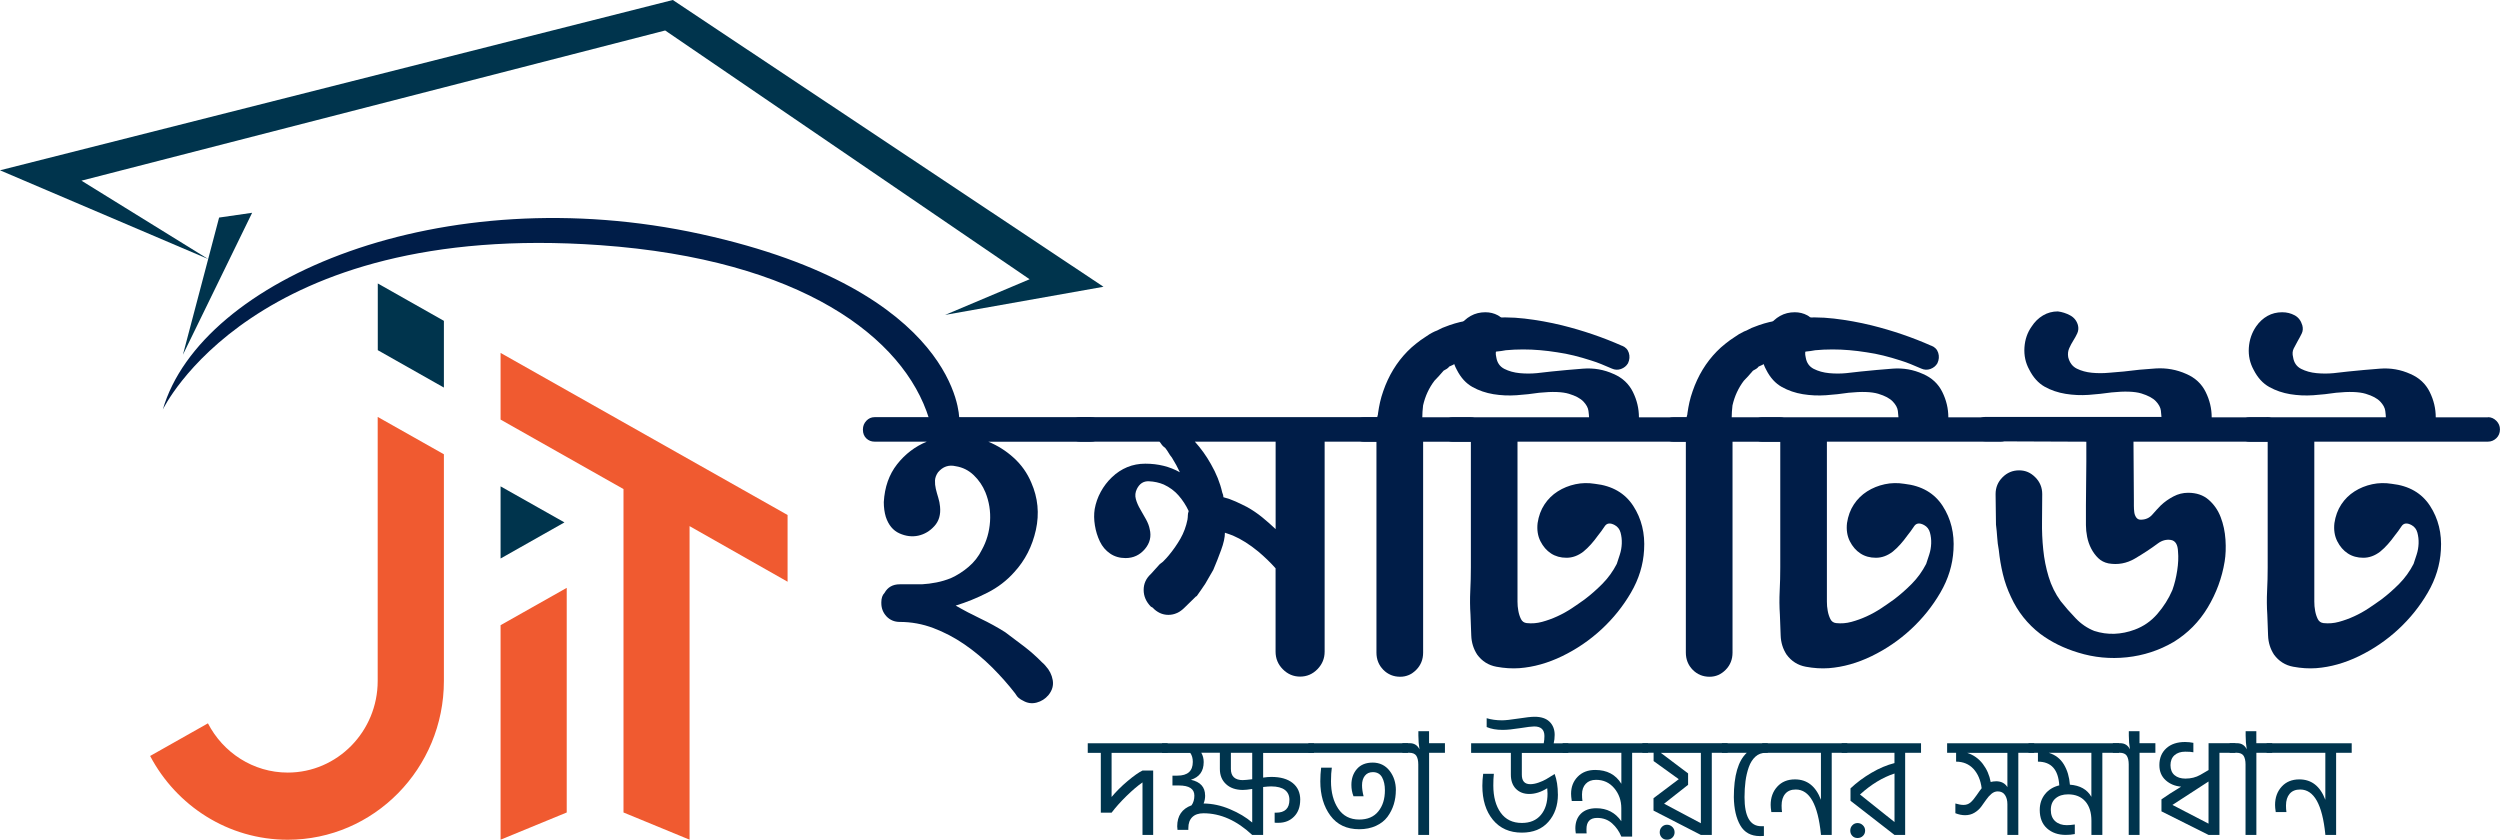 <svg width="262" height="88" viewBox="0 0 262 88" fill="none" xmlns="http://www.w3.org/2000/svg">
<g clip-path="url(#clip0_296_2)">
<path d="M144.675 43.718C145.067 43.718 145.378 43.832 145.602 44.059C145.826 44.287 145.938 44.603 145.938 45.002C145.938 45.374 145.826 45.68 145.602 45.923C145.378 46.166 145.067 46.285 144.675 46.285H138.822V68.294C138.822 69.009 138.567 69.619 138.063 70.137C137.559 70.65 136.953 70.908 136.251 70.908C135.549 70.908 134.948 70.65 134.439 70.137C133.93 69.625 133.68 69.009 133.68 68.294V59.557C133.4 59.241 133.11 58.941 132.815 58.656C132.52 58.372 132.204 58.087 131.868 57.802C130.967 57.062 130.087 56.503 129.216 56.13C129.074 56.073 128.941 56.022 128.814 55.98C128.687 55.939 128.539 55.887 128.371 55.83C128.371 56.317 128.239 56.922 127.969 57.652C127.705 58.382 127.43 59.07 127.15 59.728L126.727 60.458L126.305 61.188C126.162 61.389 126.025 61.596 125.882 61.809C125.74 62.021 125.587 62.243 125.419 62.471L125.332 62.513L124.152 63.667C123.648 64.179 123.077 64.438 122.446 64.438C121.815 64.438 121.26 64.179 120.782 63.667L120.614 63.579C120.11 63.066 119.855 62.481 119.855 61.824C119.855 61.167 120.11 60.613 120.614 60.152L121.54 59.127L121.876 58.868C122.156 58.584 122.355 58.372 122.467 58.227C122.945 57.657 123.357 57.062 123.709 56.451C124.06 55.835 124.304 55.173 124.447 54.458C124.472 54.288 124.487 54.138 124.487 54.008C124.487 53.879 124.513 53.729 124.574 53.558C124.294 52.957 123.943 52.419 123.52 51.932C123.098 51.446 122.579 51.063 121.963 50.778C121.484 50.576 120.965 50.462 120.405 50.437C119.845 50.411 119.423 50.68 119.143 51.249C118.975 51.591 118.939 51.943 119.036 52.3C119.133 52.657 119.29 53.014 119.499 53.371C119.708 53.729 119.911 54.086 120.11 54.443C120.303 54.8 120.431 55.136 120.487 55.447C120.68 56.218 120.512 56.917 119.983 57.543C119.448 58.17 118.776 58.486 117.962 58.486C117.346 58.486 116.801 58.33 116.343 58.014C115.88 57.699 115.524 57.279 115.269 56.752C115.015 56.224 114.841 55.659 114.745 55.059C114.648 54.458 114.638 53.889 114.724 53.346C114.836 52.719 115.045 52.119 115.356 51.549C115.666 50.98 116.058 50.462 116.537 50.007C117.015 49.551 117.549 49.2 118.135 48.956C118.725 48.713 119.357 48.594 120.028 48.594C121.377 48.594 122.584 48.894 123.653 49.495C123.429 49.008 123.149 48.495 122.813 47.952C122.67 47.781 122.553 47.61 122.456 47.44C122.36 47.269 122.238 47.098 122.1 46.927C122.014 46.87 121.937 46.808 121.866 46.736C121.795 46.663 121.734 46.586 121.678 46.498C121.647 46.441 121.591 46.368 121.51 46.285H113.213C112.846 46.285 112.546 46.166 112.307 45.923C112.067 45.68 111.95 45.374 111.95 45.002C111.95 44.603 112.067 44.287 112.307 44.059C112.546 43.832 112.846 43.718 113.213 43.718H144.67H144.675ZM133.686 46.285H125.22C125.867 47 126.427 47.786 126.905 48.64C127.465 49.614 127.862 50.597 128.086 51.596C128.173 51.798 128.214 51.969 128.214 52.108C128.661 52.222 129.089 52.372 129.496 52.559C129.903 52.745 130.306 52.937 130.698 53.139C131.258 53.454 131.787 53.811 132.276 54.21C132.764 54.609 133.238 55.023 133.686 55.452V46.291V46.285Z" fill="#001D48"/>
<path d="M169.983 36.228C170.35 36.373 170.589 36.621 170.701 36.979C170.813 37.336 170.788 37.698 170.615 38.071C170.447 38.355 170.197 38.557 169.877 38.671C169.556 38.785 169.24 38.77 168.93 38.63C168.538 38.459 168.166 38.304 167.815 38.159C167.464 38.014 167.108 37.89 166.741 37.776C166.125 37.579 165.524 37.403 164.949 37.263C164.374 37.123 163.789 37.004 163.203 36.922C161.966 36.725 160.775 36.621 159.625 36.621C159.314 36.621 159.009 36.627 158.698 36.642C158.388 36.658 158.093 36.678 157.813 36.704C157.533 36.761 157.176 36.813 156.739 36.854C156.301 36.896 155.945 36.963 155.665 37.046C154.54 37.217 153.501 37.558 152.549 38.076C152.463 38.133 152.366 38.19 152.254 38.247C152.142 38.304 152.015 38.361 151.877 38.417C151.821 38.505 151.735 38.583 151.623 38.656C151.511 38.728 151.399 38.79 151.287 38.847C151.119 39.049 150.956 39.23 150.803 39.401C150.651 39.572 150.488 39.743 150.32 39.913C150.04 40.286 149.801 40.685 149.602 41.114C149.404 41.544 149.251 41.999 149.139 42.486C149.108 42.714 149.088 42.936 149.078 43.148C149.063 43.361 149.057 43.557 149.057 43.728H154.112C154.448 43.728 154.743 43.858 154.998 44.111C155.252 44.365 155.374 44.67 155.374 45.012C155.374 45.385 155.247 45.69 154.998 45.933C154.743 46.177 154.453 46.296 154.112 46.296H149.144V68.393C149.144 69.107 148.905 69.707 148.426 70.194C147.948 70.681 147.388 70.924 146.741 70.924C146.039 70.924 145.449 70.681 144.97 70.194C144.492 69.707 144.252 69.107 144.252 68.393V46.296H142.99C142.623 46.296 142.323 46.177 142.084 45.933C141.845 45.69 141.728 45.385 141.728 45.012C141.728 44.67 141.845 44.37 142.084 44.111C142.323 43.852 142.623 43.728 142.99 43.728H144.339C144.339 43.671 144.354 43.609 144.38 43.537C144.405 43.464 144.42 43.387 144.42 43.299C144.476 42.9 144.548 42.512 144.629 42.144C144.716 41.772 144.822 41.389 144.965 40.99C145.525 39.365 146.37 37.978 147.49 36.834C147.77 36.549 148.07 36.275 148.396 36.021C148.716 35.762 149.032 35.534 149.343 35.338C149.653 35.11 149.989 34.908 150.356 34.737C150.523 34.68 150.702 34.603 150.88 34.499C151.063 34.401 151.236 34.323 151.409 34.266C152.112 33.982 152.819 33.775 153.537 33.645C154.255 33.516 154.962 33.422 155.665 33.366C157.07 33.221 158.439 33.231 159.772 33.386C161.106 33.542 162.419 33.78 163.707 34.095C165.896 34.639 167.988 35.353 169.983 36.238V36.228Z" fill="#001D48"/>
<path d="M177.227 43.718C177.563 43.718 177.858 43.847 178.112 44.101C178.367 44.36 178.489 44.66 178.489 45.002C178.489 45.374 178.362 45.68 178.112 45.923C177.858 46.166 177.563 46.285 177.227 46.285H159.034V63.051C159.034 63.377 159.06 63.698 159.121 64.014C159.177 64.329 159.268 64.614 159.396 64.873C159.523 65.132 159.726 65.271 160.006 65.302C160.541 65.359 161.075 65.318 161.605 65.173C162.139 65.028 162.674 64.837 163.203 64.593C163.737 64.35 164.247 64.065 164.74 63.739C165.229 63.413 165.672 63.103 166.069 62.818C166.715 62.331 167.336 61.783 167.942 61.172C168.548 60.556 169.042 59.867 169.439 59.096C169.525 58.837 169.627 58.517 169.754 58.133C169.881 57.75 169.948 57.357 169.963 56.953C169.978 56.555 169.932 56.177 169.836 55.82C169.739 55.462 169.535 55.199 169.225 55.028C168.746 54.769 168.395 54.816 168.171 55.157C167.947 55.499 167.708 55.83 167.453 56.141C167.229 56.456 166.99 56.757 166.736 57.041C166.481 57.326 166.216 57.585 165.936 57.812C165.377 58.242 164.786 58.454 164.17 58.454C163.554 58.454 163.01 58.304 162.551 58.004C162.088 57.704 161.717 57.274 161.437 56.72C161.157 56.161 161.06 55.53 161.141 54.816C161.253 54.075 161.493 53.423 161.859 52.869C162.226 52.31 162.689 51.855 163.249 51.498C163.809 51.14 164.43 50.892 165.102 50.747C165.774 50.602 166.461 50.592 167.163 50.706C168.96 50.907 170.294 51.679 171.164 53.019C172.035 54.36 172.411 55.903 172.299 57.647C172.213 59.189 171.76 60.675 170.93 62.098C170.1 63.527 169.072 64.811 167.835 65.955C166.598 67.099 165.229 68.03 163.727 68.76C162.226 69.49 160.729 69.909 159.243 70.023C158.464 70.08 157.655 70.028 156.82 69.873C155.985 69.718 155.318 69.293 154.814 68.61C154.422 68.01 154.214 67.342 154.188 66.597C154.163 65.856 154.132 65.126 154.107 64.412C154.051 63.584 154.046 62.756 154.086 61.928C154.127 61.099 154.147 60.287 154.147 59.484V46.295H152.269C151.928 46.295 151.638 46.176 151.394 45.933C151.154 45.69 151.032 45.385 151.032 45.012C151.032 44.67 151.154 44.37 151.389 44.111C151.628 43.852 151.913 43.728 152.254 43.728H166.532C166.532 43.614 166.512 43.392 166.471 43.066C166.43 42.739 166.252 42.408 165.942 42.082C165.631 41.756 165.127 41.482 164.425 41.27C163.722 41.057 162.684 41.021 161.309 41.161C160.551 41.275 159.757 41.363 158.932 41.42C158.103 41.477 157.298 41.44 156.509 41.311C155.725 41.181 154.992 40.933 154.321 40.56C153.649 40.188 153.099 39.592 152.676 38.759C152.284 38.045 152.116 37.273 152.172 36.445C152.228 35.617 152.483 34.877 152.931 34.219C153.267 33.733 153.669 33.365 154.132 33.107C154.595 32.848 155.11 32.724 155.669 32.724C156.148 32.724 156.581 32.832 156.978 33.045C157.37 33.257 157.634 33.609 157.777 34.095C157.863 34.411 157.838 34.696 157.716 34.949C157.594 35.203 157.451 35.472 157.293 35.741C157.141 36.011 156.998 36.275 156.871 36.533C156.743 36.792 156.723 37.092 156.81 37.434C156.896 38.003 157.176 38.412 157.65 38.656C158.128 38.899 158.668 39.049 159.268 39.106C159.874 39.163 160.47 39.163 161.06 39.106C161.65 39.049 162.154 38.992 162.577 38.935C163.671 38.821 164.781 38.723 165.906 38.635C167.026 38.547 168.095 38.733 169.108 39.194C170.034 39.592 170.706 40.224 171.129 41.078C171.551 41.932 171.76 42.817 171.76 43.733H177.232L177.227 43.718Z" fill="#001D48"/>
<path d="M202.408 36.228C202.775 36.373 203.014 36.621 203.126 36.979C203.238 37.336 203.213 37.698 203.039 38.071C202.872 38.355 202.622 38.557 202.301 38.671C201.981 38.785 201.665 38.77 201.355 38.63C200.963 38.459 200.591 38.304 200.24 38.159C199.889 38.014 199.532 37.89 199.166 37.776C198.55 37.579 197.949 37.403 197.374 37.263C196.799 37.123 196.213 37.004 195.628 36.922C194.391 36.725 193.2 36.621 192.05 36.621C191.739 36.621 191.434 36.627 191.123 36.642C190.813 36.658 190.517 36.678 190.238 36.704C189.958 36.761 189.601 36.813 189.163 36.854C188.726 36.896 188.369 36.963 188.089 37.046C186.964 37.217 185.926 37.558 184.974 38.076C184.888 38.133 184.791 38.19 184.679 38.247C184.567 38.304 184.44 38.361 184.302 38.417C184.246 38.505 184.16 38.583 184.048 38.656C183.936 38.728 183.824 38.79 183.712 38.847C183.544 39.049 183.381 39.23 183.228 39.401C183.076 39.572 182.913 39.743 182.745 39.913C182.465 40.286 182.225 40.685 182.027 41.114C181.828 41.544 181.676 41.999 181.564 42.486C181.533 42.714 181.513 42.936 181.503 43.148C181.487 43.361 181.482 43.557 181.482 43.728H186.537C186.873 43.728 187.168 43.858 187.423 44.111C187.677 44.365 187.799 44.67 187.799 45.012C187.799 45.385 187.672 45.69 187.423 45.933C187.168 46.177 186.878 46.296 186.537 46.296H181.569V68.393C181.569 69.107 181.33 69.707 180.851 70.194C180.373 70.681 179.813 70.924 179.166 70.924C178.464 70.924 177.873 70.681 177.395 70.194C176.916 69.707 176.677 69.107 176.677 68.393V46.296H175.415C175.048 46.296 174.748 46.177 174.509 45.933C174.269 45.69 174.152 45.385 174.152 45.012C174.152 44.67 174.269 44.37 174.509 44.111C174.748 43.852 175.048 43.728 175.415 43.728H176.764C176.764 43.671 176.779 43.609 176.804 43.537C176.83 43.464 176.845 43.387 176.845 43.299C176.901 42.9 176.972 42.512 177.054 42.144C177.14 41.772 177.247 41.389 177.39 40.99C177.95 39.365 178.795 37.978 179.915 36.834C180.194 36.549 180.495 36.275 180.821 36.021C181.141 35.762 181.457 35.534 181.767 35.338C182.078 35.11 182.414 34.908 182.78 34.737C182.948 34.68 183.126 34.603 183.305 34.499C183.488 34.401 183.661 34.323 183.834 34.266C184.536 33.982 185.244 33.775 185.962 33.645C186.679 33.516 187.387 33.422 188.089 33.366C189.494 33.221 190.864 33.231 192.197 33.386C193.531 33.542 194.844 33.78 196.132 34.095C198.321 34.639 200.413 35.353 202.408 36.238V36.228Z" fill="#001D48"/>
<path d="M209.651 43.718C209.987 43.718 210.283 43.847 210.537 44.101C210.792 44.355 210.914 44.66 210.914 45.002C210.914 45.374 210.787 45.68 210.537 45.923C210.283 46.166 209.987 46.285 209.651 46.285H191.459V63.051C191.459 63.377 191.484 63.698 191.545 64.014C191.601 64.329 191.693 64.614 191.82 64.873C191.948 65.132 192.151 65.271 192.431 65.302C192.966 65.359 193.5 65.318 194.029 65.173C194.564 65.028 195.098 64.837 195.628 64.593C196.162 64.35 196.671 64.065 197.165 63.739C197.654 63.413 198.097 63.103 198.494 62.818C199.14 62.331 199.761 61.783 200.367 61.172C200.973 60.556 201.466 59.867 201.863 59.096C201.95 58.837 202.052 58.517 202.179 58.133C202.306 57.75 202.372 57.357 202.388 56.953C202.403 56.555 202.357 56.177 202.26 55.82C202.164 55.462 201.96 55.199 201.65 55.028C201.171 54.769 200.82 54.816 200.596 55.157C200.372 55.499 200.133 55.83 199.878 56.141C199.654 56.456 199.415 56.757 199.16 57.041C198.906 57.326 198.641 57.585 198.361 57.812C197.801 58.242 197.211 58.454 196.595 58.454C195.979 58.454 195.434 58.304 194.976 58.004C194.513 57.704 194.141 57.274 193.861 56.72C193.582 56.161 193.485 55.53 193.566 54.816C193.678 54.075 193.917 53.423 194.284 52.869C194.65 52.31 195.114 51.855 195.674 51.498C196.234 51.14 196.855 50.892 197.526 50.747C198.198 50.602 198.886 50.592 199.588 50.706C201.385 50.907 202.719 51.679 203.589 53.019C204.459 54.36 204.836 55.903 204.724 57.647C204.638 59.189 204.185 60.675 203.355 62.098C202.525 63.527 201.497 64.811 200.26 65.955C199.023 67.099 197.654 68.03 196.152 68.76C194.65 69.49 193.154 69.909 191.668 70.023C190.889 70.08 190.079 70.028 189.245 69.873C188.41 69.718 187.743 69.293 187.239 68.61C186.847 68.01 186.638 67.342 186.613 66.597C186.588 65.856 186.557 65.126 186.532 64.412C186.476 63.584 186.47 62.756 186.511 61.928C186.552 61.099 186.572 60.287 186.572 59.484V46.295H184.694C184.353 46.295 184.063 46.176 183.818 45.933C183.579 45.69 183.457 45.385 183.457 45.012C183.457 44.67 183.579 44.37 183.813 44.111C184.053 43.852 184.338 43.728 184.679 43.728H198.957C198.957 43.614 198.936 43.392 198.896 43.066C198.855 42.739 198.677 42.408 198.366 42.082C198.056 41.756 197.552 41.482 196.849 41.27C196.147 41.057 195.109 41.021 193.734 41.161C192.976 41.275 192.182 41.363 191.357 41.42C190.527 41.477 189.723 41.44 188.934 41.311C188.145 41.181 187.417 40.933 186.745 40.56C186.073 40.188 185.524 39.592 185.101 38.759C184.709 38.045 184.541 37.273 184.597 36.445C184.653 35.617 184.908 34.877 185.356 34.219C185.692 33.733 186.094 33.365 186.557 33.107C187.02 32.848 187.534 32.724 188.094 32.724C188.573 32.724 189.005 32.832 189.402 33.045C189.794 33.257 190.059 33.609 190.202 34.095C190.288 34.411 190.263 34.696 190.141 34.949C190.018 35.203 189.876 35.472 189.718 35.741C189.565 36.011 189.423 36.275 189.296 36.533C189.168 36.792 189.148 37.092 189.234 37.434C189.321 38.003 189.601 38.412 190.074 38.656C190.553 38.899 191.092 39.049 191.693 39.106C192.299 39.163 192.894 39.163 193.485 39.106C194.075 39.049 194.579 38.992 195.002 38.935C196.096 38.821 197.206 38.723 198.331 38.635C199.451 38.547 200.52 38.733 201.532 39.194C202.459 39.592 203.131 40.224 203.553 41.078C203.976 41.932 204.185 42.817 204.185 43.733H209.657L209.651 43.718Z" fill="#001D48"/>
<path d="M237.572 43.718C237.939 43.718 238.239 43.847 238.478 44.101C238.717 44.36 238.835 44.66 238.835 45.002C238.835 45.374 238.712 45.68 238.478 45.923C238.239 46.166 237.939 46.285 237.572 46.285H223.589C223.589 47.227 223.594 48.283 223.61 49.453C223.625 50.623 223.63 51.622 223.63 52.45V53.009C223.63 53.237 223.645 53.459 223.671 53.672C223.696 53.884 223.767 54.07 223.879 54.231C223.991 54.386 224.144 54.464 224.343 54.464C224.847 54.464 225.254 54.288 225.564 53.931C225.875 53.573 226.17 53.252 226.45 52.968C226.842 52.595 227.285 52.285 227.779 52.026C228.267 51.767 228.781 51.643 229.316 51.643C230.186 51.643 230.904 51.886 231.464 52.373C232.024 52.859 232.446 53.465 232.726 54.194C233.006 54.924 233.174 55.706 233.23 56.55C233.286 57.393 233.256 58.154 233.144 58.843C232.864 60.556 232.273 62.161 231.372 63.662C230.471 65.163 229.28 66.369 227.794 67.28C226.277 68.165 224.643 68.698 222.897 68.884C221.146 69.071 219.446 68.905 217.797 68.393C216.285 67.937 214.961 67.28 213.811 66.421C212.477 65.391 211.459 64.107 210.752 62.564C210.385 61.793 210.1 60.996 209.902 60.168C209.703 59.34 209.561 58.496 209.474 57.642C209.387 57.186 209.331 56.741 209.306 56.312C209.281 55.882 209.235 55.442 209.179 54.986C209.179 54.443 209.174 53.899 209.158 53.361C209.143 52.818 209.138 52.29 209.138 51.777C209.138 51.094 209.377 50.509 209.861 50.023C210.344 49.536 210.925 49.293 211.602 49.293C212.279 49.293 212.818 49.536 213.302 50.023C213.785 50.509 214.025 51.094 214.025 51.777C214.025 52.693 214.02 53.646 214.004 54.645C213.989 55.644 214.03 56.627 214.132 57.6C214.228 58.574 214.417 59.521 214.697 60.447C214.977 61.374 215.394 62.223 215.954 62.994C216.427 63.594 216.952 64.195 217.527 64.79C218.097 65.391 218.748 65.831 219.476 66.12C220.174 66.348 220.881 66.447 221.594 66.421C222.307 66.395 223.014 66.25 223.711 65.991C224.638 65.649 225.432 65.101 226.089 64.34C226.745 63.584 227.275 62.751 227.667 61.834C227.891 61.208 228.059 60.53 228.17 59.8C228.282 59.07 228.313 58.408 228.257 57.807C228.232 57.067 227.977 56.658 227.499 56.586C227.02 56.513 226.572 56.638 226.15 56.948C225.422 57.492 224.617 58.02 223.747 58.532C222.877 59.044 221.95 59.215 220.968 59.044C220.545 58.956 220.189 58.775 219.894 58.491C219.599 58.206 219.354 57.87 219.156 57.486C218.957 57.103 218.82 56.695 218.733 56.265C218.647 55.835 218.606 55.421 218.606 55.023V52.947C218.606 52.217 218.611 51.462 218.626 50.68C218.642 49.893 218.647 49.132 218.647 48.387V46.291L208.074 46.249C207.738 46.249 207.448 46.13 207.209 45.887C206.97 45.643 206.853 45.338 206.853 44.971C206.853 44.629 206.975 44.329 207.209 44.075C207.448 43.821 207.733 43.692 208.074 43.692H226.521C226.521 43.578 226.501 43.361 226.46 43.029C226.419 42.703 226.241 42.372 225.931 42.046C225.62 41.72 225.116 41.451 224.414 41.233C223.711 41.021 222.673 40.985 221.299 41.125C220.515 41.239 219.71 41.321 218.896 41.383C218.082 41.44 217.277 41.404 216.473 41.275C215.674 41.145 214.941 40.897 214.284 40.529C213.623 40.157 213.083 39.562 212.666 38.738C212.274 38.029 212.106 37.253 212.162 36.414C212.218 35.576 212.472 34.841 212.92 34.215C213.231 33.733 213.623 33.345 214.101 33.06C214.58 32.776 215.099 32.636 215.659 32.636C216.107 32.693 216.534 32.827 216.941 33.045C217.349 33.262 217.623 33.593 217.761 34.049C217.847 34.365 217.822 34.654 217.7 34.929C217.573 35.198 217.435 35.457 217.277 35.7C217.125 35.943 216.982 36.207 216.855 36.492C216.728 36.777 216.692 37.092 216.748 37.434C216.891 38.003 217.191 38.407 217.654 38.635C218.117 38.863 218.642 39.008 219.232 39.065C219.822 39.121 220.418 39.121 221.024 39.065C221.63 39.008 222.139 38.966 222.561 38.935C223.655 38.79 224.77 38.687 225.91 38.614C227.046 38.542 228.12 38.738 229.133 39.194C230.059 39.593 230.731 40.224 231.153 41.078C231.576 41.932 231.785 42.817 231.785 43.733H237.552L237.572 43.718Z" fill="#001D48"/>
<path d="M260.732 43.718C261.068 43.718 261.364 43.847 261.618 44.101C261.873 44.36 261.995 44.66 261.995 45.002C261.995 45.374 261.868 45.68 261.618 45.923C261.364 46.166 261.068 46.285 260.732 46.285H242.54V63.051C242.54 63.377 242.565 63.698 242.626 64.014C242.682 64.329 242.774 64.614 242.901 64.873C243.029 65.132 243.232 65.271 243.512 65.302C244.047 65.359 244.581 65.318 245.111 65.173C245.645 65.028 246.179 64.837 246.709 64.593C247.243 64.35 247.752 64.065 248.246 63.739C248.735 63.413 249.178 63.103 249.575 62.818C250.221 62.331 250.842 61.783 251.448 61.172C252.054 60.556 252.547 59.867 252.944 59.096C253.031 58.837 253.133 58.517 253.26 58.133C253.387 57.75 253.453 57.357 253.469 56.953C253.484 56.555 253.438 56.177 253.341 55.82C253.245 55.462 253.041 55.199 252.731 55.028C252.252 54.769 251.901 54.816 251.677 55.157C251.453 55.499 251.214 55.83 250.959 56.141C250.735 56.456 250.496 56.757 250.241 57.041C249.987 57.326 249.722 57.585 249.442 57.812C248.882 58.242 248.292 58.454 247.676 58.454C247.06 58.454 246.515 58.304 246.057 58.004C245.594 57.704 245.223 57.274 244.943 56.72C244.663 56.161 244.566 55.53 244.647 54.816C244.759 54.075 244.999 53.423 245.365 52.869C245.732 52.31 246.195 51.855 246.755 51.498C247.315 51.14 247.936 50.892 248.608 50.747C249.279 50.602 249.967 50.592 250.669 50.706C252.466 50.907 253.8 51.679 254.67 53.019C255.54 54.36 255.917 55.903 255.805 57.647C255.719 59.189 255.266 60.675 254.436 62.098C253.606 63.527 252.578 64.811 251.341 65.955C250.104 67.099 248.735 68.03 247.233 68.76C245.732 69.49 244.235 69.909 242.749 70.023C241.97 70.08 241.16 70.028 240.326 69.873C239.491 69.718 238.824 69.293 238.32 68.61C237.928 68.01 237.719 67.342 237.694 66.597C237.669 65.856 237.638 65.126 237.613 64.412C237.557 63.584 237.552 62.756 237.592 61.928C237.633 61.099 237.653 60.287 237.653 59.484V46.295H235.775C235.434 46.295 235.144 46.176 234.899 45.933C234.66 45.69 234.538 45.385 234.538 45.012C234.538 44.67 234.66 44.37 234.894 44.111C235.134 43.852 235.419 43.728 235.76 43.728H250.038C250.038 43.614 250.018 43.392 249.977 43.066C249.936 42.739 249.758 42.408 249.447 42.082C249.137 41.756 248.633 41.482 247.931 41.27C247.228 41.057 246.19 41.021 244.815 41.161C244.057 41.275 243.263 41.363 242.438 41.42C241.608 41.477 240.804 41.44 240.015 41.311C239.231 41.181 238.498 40.933 237.826 40.56C237.154 40.188 236.605 39.592 236.182 38.759C235.79 38.045 235.622 37.273 235.678 36.445C235.734 35.617 235.989 34.877 236.437 34.219C236.773 33.733 237.175 33.365 237.638 33.107C238.101 32.848 238.615 32.724 239.175 32.724C239.654 32.724 240.086 32.832 240.483 33.045C240.875 33.257 241.14 33.609 241.283 34.095C241.369 34.411 241.344 34.696 241.222 34.949C241.099 35.203 240.957 35.472 240.799 35.741C240.646 36.011 240.504 36.275 240.377 36.533C240.249 36.792 240.229 37.092 240.316 37.434C240.402 38.003 240.682 38.412 241.155 38.656C241.634 38.899 242.173 39.049 242.774 39.106C243.38 39.163 243.975 39.163 244.566 39.106C245.156 39.049 245.66 38.992 246.083 38.935C247.177 38.821 248.287 38.723 249.412 38.635C250.532 38.547 251.601 38.733 252.614 39.194C253.54 39.592 254.212 40.224 254.634 41.078C255.057 41.932 255.266 42.817 255.266 43.733H260.738L260.732 43.718Z" fill="#001D48"/>
<path d="M114.312 43.718H91.655C91.319 43.718 91.029 43.847 90.79 44.101C90.551 44.36 90.434 44.66 90.434 45.002V45.043C90.434 45.416 90.556 45.716 90.79 45.944C91.029 46.171 91.314 46.285 91.655 46.285H97.127C95.89 46.798 94.852 47.59 94.012 48.661C93.172 49.733 92.709 51.053 92.622 52.621C92.622 53.19 92.694 53.708 92.831 54.163C93.111 55.017 93.59 55.597 94.261 55.897C94.933 56.198 95.595 56.275 96.242 56.136C96.888 55.991 97.448 55.659 97.926 55.131C98.405 54.603 98.598 53.925 98.517 53.097C98.491 52.781 98.425 52.471 98.329 52.155C98.232 51.839 98.145 51.534 98.074 51.234C98.003 50.934 97.977 50.644 97.987 50.354C98.003 50.069 98.105 49.784 98.303 49.5C98.807 48.899 99.428 48.687 100.156 48.858C100.884 48.972 101.515 49.288 102.05 49.8C102.584 50.312 102.991 50.913 103.271 51.596C103.663 52.569 103.826 53.589 103.755 54.66C103.684 55.732 103.398 56.726 102.889 57.637C102.553 58.32 102.09 58.915 101.5 59.412C100.909 59.914 100.293 60.302 99.647 60.592C99.143 60.794 98.634 60.944 98.13 61.042C97.626 61.141 97.117 61.208 96.613 61.234H94.297C93.569 61.234 93.035 61.534 92.699 62.135C92.475 62.362 92.363 62.688 92.363 63.118V63.206C92.363 63.75 92.546 64.21 92.907 64.599C93.274 64.982 93.737 65.178 94.297 65.178C95.504 65.178 96.674 65.391 97.814 65.82C98.95 66.25 100.039 66.819 101.077 67.533C102.116 68.248 103.083 69.055 103.984 69.951C104.88 70.851 105.684 71.757 106.386 72.668L106.473 72.798C106.615 73.056 106.865 73.269 107.231 73.439C107.679 73.698 108.153 73.76 108.641 73.631C109.13 73.502 109.547 73.238 109.883 72.839C110.275 72.352 110.423 71.835 110.326 71.276C110.23 70.717 109.98 70.225 109.588 69.801C109.476 69.656 109.349 69.531 109.212 69.418C108.621 68.817 108.005 68.268 107.359 67.772C106.712 67.275 106.04 66.767 105.338 66.25C104.523 65.737 103.668 65.266 102.767 64.837C101.866 64.407 100.996 63.952 100.156 63.465C101.281 63.123 102.385 62.673 103.485 62.114C104.579 61.56 105.521 60.836 106.305 59.95C107.43 58.724 108.178 57.254 108.56 55.54C108.937 53.827 108.779 52.171 108.076 50.571C107.654 49.572 107.043 48.708 106.244 47.983C105.445 47.253 104.554 46.694 103.572 46.291H114.312C114.678 46.291 114.974 46.177 115.198 45.949C115.422 45.721 115.534 45.421 115.534 45.048V45.007C115.534 44.665 115.422 44.365 115.198 44.106C114.974 43.847 114.678 43.723 114.312 43.723V43.718Z" fill="#001D48"/>
<path d="M100.731 43.795H100.522C100.522 43.795 100.522 30.472 73.462 24.535C46.403 18.598 21.053 29.168 17.062 42.926C17.062 42.926 26.464 23.086 62.92 25.695C83.959 27.201 94.734 35.358 97.366 43.883H100.736C100.736 43.858 100.731 43.827 100.726 43.801L100.731 43.795Z" fill="#001D48"/>
<path d="M82.538 53.972V60.965L72.266 55.137V88L65.343 85.148V51.255L52.46 43.972V36.984L82.538 53.972Z" fill="#F05A30"/>
<path d="M52.46 58.532L59.154 54.748L52.46 50.97V58.532Z" fill="#00344D"/>
<path d="M52.46 88L59.393 85.148V61.607L52.46 65.52V88Z" fill="#F05A30"/>
<path d="M46.52 47.605V71.364C46.52 80.546 39.175 88.005 30.155 88.005C23.919 88.005 18.488 84.454 15.734 79.226L21.792 75.805C23.375 78.869 26.531 80.966 30.155 80.966C35.357 80.966 39.582 76.654 39.582 71.364V43.692L46.515 47.605H46.52Z" fill="#F05A30"/>
<path d="M46.52 33.624V40.617L39.592 36.699V29.706L46.52 33.624Z" fill="#00344D"/>
<path d="M26.424 22.299L22.962 22.801L21.817 27.149L19.17 37.175L26.424 22.299Z" fill="#00344D"/>
<path d="M8.536 18.934L69.711 3.194L107.903 29.266L99.046 33.003L115.645 30.053L70.51 0L0 17.847L21.817 27.149L8.536 18.934Z" fill="#00344D"/>
<path d="M116.5 85.169H115.365V78.9H113.996V77.896H122.37V78.9H116.495V83.523C116.959 82.964 117.513 82.41 118.165 81.861C118.817 81.312 119.341 80.945 119.733 80.753H120.853V87.503H119.733V81.996C119.234 82.342 118.674 82.819 118.053 83.424C117.437 84.03 116.913 84.61 116.495 85.169H116.5Z" fill="#00344D"/>
<path d="M136.261 83.818C136.261 84.558 136.047 85.143 135.619 85.578C135.192 86.012 134.647 86.23 133.98 86.23C133.782 86.23 133.65 86.23 133.583 86.214V85.169H133.731C134.663 85.169 135.131 84.718 135.131 83.823C135.131 82.927 134.495 82.415 133.217 82.415C133.029 82.415 132.749 82.436 132.377 82.477V87.503H131.232C129.613 85.986 127.908 85.231 126.126 85.231C125.617 85.231 125.225 85.365 124.95 85.634C124.675 85.904 124.538 86.287 124.538 86.789V86.97H123.403C123.383 86.809 123.372 86.685 123.372 86.597C123.372 85.5 123.871 84.765 124.874 84.397C125.072 84.118 125.169 83.781 125.169 83.378C125.169 82.668 124.625 82.317 123.535 82.317H122.873V81.287H123.388C124.467 81.287 125.006 80.805 125.006 79.847C125.006 79.47 124.92 79.154 124.742 78.905H121.784V77.901H137.706V78.905H132.377V81.493C132.703 81.442 132.993 81.421 133.247 81.421C134.199 81.421 134.942 81.633 135.472 82.058C136.001 82.482 136.266 83.072 136.266 83.833L136.261 83.818ZM126.299 83.367C126.299 83.678 126.243 83.957 126.136 84.206C127.058 84.216 127.979 84.413 128.905 84.806C129.827 85.195 130.6 85.66 131.232 86.199V82.684C130.819 82.751 130.483 82.787 130.229 82.787C129.491 82.777 128.911 82.575 128.483 82.172C128.055 81.773 127.842 81.25 127.842 80.598V78.89H125.897C126.065 79.18 126.147 79.506 126.147 79.863C126.147 80.821 125.699 81.442 124.808 81.721C125.8 81.939 126.294 82.487 126.294 83.367H126.299ZM130.259 81.752C130.458 81.752 130.779 81.721 131.232 81.664V78.895H128.997V80.588C128.997 81.364 129.42 81.757 130.265 81.757L130.259 81.752Z" fill="#00344D"/>
<path d="M147.566 78.895H137.116V77.891H147.566V78.895ZM146.284 82.813C146.284 83.331 146.212 83.828 146.065 84.304C145.917 84.78 145.698 85.21 145.403 85.609C145.108 86.002 144.706 86.318 144.197 86.551C143.688 86.784 143.102 86.903 142.446 86.903C141.132 86.903 140.125 86.426 139.422 85.474C138.72 84.522 138.368 83.321 138.368 81.876C138.368 81.38 138.399 80.903 138.455 80.453H139.575C139.519 80.821 139.488 81.297 139.488 81.876C139.488 83.036 139.743 83.994 140.247 84.749C140.751 85.505 141.484 85.888 142.446 85.888C143.321 85.888 143.988 85.603 144.446 85.034C144.909 84.465 145.138 83.73 145.138 82.819C145.138 82.27 145.037 81.814 144.838 81.457C144.635 81.1 144.314 80.919 143.876 80.919C143.515 80.919 143.235 81.048 143.036 81.302C142.838 81.556 142.741 81.887 142.741 82.296C142.741 82.643 142.797 83.031 142.904 83.45H141.845C141.697 83.072 141.626 82.674 141.626 82.254C141.626 81.587 141.82 81.028 142.206 80.588C142.593 80.142 143.143 79.92 143.861 79.92C144.579 79.92 145.184 80.205 145.627 80.774C146.07 81.343 146.289 82.027 146.289 82.824L146.284 82.813Z" fill="#00344D"/>
<path d="M151.435 78.895H149.77V87.498H148.635V80.106C148.635 79.718 148.564 79.418 148.432 79.206C148.294 78.999 148.05 78.89 147.694 78.89H146.971V77.886H147.734C148.208 77.886 148.549 78.098 148.762 78.528C148.686 78.067 148.645 77.585 148.645 77.078V76.628H149.765V77.886H151.43V78.89L151.435 78.895Z" fill="#00344D"/>
<path d="M163.27 83.248C163.27 84.418 162.934 85.376 162.267 86.131C161.6 86.887 160.674 87.26 159.488 87.26C158.205 87.26 157.192 86.809 156.454 85.914C155.716 85.013 155.35 83.828 155.35 82.353C155.35 81.954 155.38 81.535 155.436 81.095H156.556C156.515 81.452 156.5 81.861 156.5 82.322C156.5 83.507 156.76 84.459 157.274 85.174C157.788 85.888 158.526 86.245 159.488 86.245C160.353 86.245 161.015 85.966 161.483 85.407C161.952 84.848 162.181 84.102 162.181 83.176C162.181 83.036 162.171 82.844 162.15 82.606C161.514 83.005 160.883 83.207 160.267 83.207C159.687 83.207 159.223 83.026 158.867 82.668C158.516 82.311 158.338 81.814 158.338 81.188V78.9H154.174V77.896H161.784C161.835 77.648 161.855 77.394 161.855 77.135C161.855 76.467 161.499 76.131 160.781 76.131C160.537 76.131 160.038 76.193 159.295 76.312C158.551 76.431 157.946 76.493 157.482 76.493C156.826 76.493 156.266 76.395 155.803 76.193V75.267C156.291 75.417 156.826 75.489 157.406 75.489C157.757 75.489 158.333 75.427 159.127 75.303C159.921 75.179 160.486 75.117 160.822 75.117C161.509 75.117 162.033 75.287 162.389 75.634C162.746 75.981 162.929 76.442 162.929 77.016C162.929 77.337 162.893 77.632 162.827 77.901H164.359V78.905H159.488V81.193C159.488 81.851 159.783 82.182 160.369 82.182C160.644 82.182 160.934 82.125 161.244 82.016C161.555 81.908 161.814 81.788 162.033 81.664C162.247 81.54 162.547 81.359 162.929 81.116C163.153 81.726 163.265 82.436 163.265 83.253L163.27 83.248Z" fill="#00344D"/>
<path d="M171.053 87.679H169.918C169.694 87.13 169.368 86.665 168.946 86.287C168.523 85.909 168.004 85.717 167.383 85.717C166.64 85.717 166.263 86.105 166.263 86.887C166.263 87.089 166.263 87.234 166.278 87.337H165.143C165.113 87.13 165.097 86.954 165.097 86.815C165.097 86.168 165.291 85.655 165.678 85.272C166.064 84.894 166.604 84.703 167.291 84.703C168.411 84.703 169.281 85.158 169.913 86.064V84.703C169.913 83.885 169.663 83.186 169.17 82.601C168.676 82.016 168.039 81.726 167.266 81.726C166.803 81.726 166.446 81.866 166.187 82.141C165.927 82.415 165.795 82.787 165.795 83.253C165.795 83.512 165.81 83.74 165.84 83.942H164.721C164.67 83.621 164.649 83.372 164.649 83.191C164.649 82.472 164.878 81.876 165.342 81.4C165.805 80.924 166.416 80.691 167.179 80.691C168.416 80.691 169.327 81.178 169.918 82.141V78.895H163.764V77.891H172.712V78.895H171.048V87.679H171.053Z" fill="#00344D"/>
<path d="M181.061 78.895H179.396V87.498H178.246L173.288 84.951V83.652L175.935 81.659L173.298 79.76V78.89H172.122V77.886H181.055V78.89L181.061 78.895ZM175.263 86.665C175.421 86.82 175.497 87.006 175.497 87.224C175.497 87.441 175.421 87.627 175.268 87.777C175.115 87.927 174.927 88 174.703 88C174.479 88 174.296 87.927 174.153 87.777C174.011 87.627 173.939 87.441 173.939 87.224C173.939 87.006 174.011 86.815 174.158 86.665C174.306 86.509 174.489 86.432 174.703 86.432C174.917 86.432 175.105 86.509 175.263 86.665ZM176.912 81.054V82.249L174.397 84.227L178.251 86.276V78.9H174.056L176.912 81.054Z" fill="#00344D"/>
<path d="M184.857 87.606C184.781 87.617 184.643 87.622 184.445 87.622C183.503 87.622 182.816 87.249 182.383 86.499C181.951 85.748 181.727 84.77 181.706 83.548C181.706 81.281 182.159 79.734 183.06 78.895H180.454V77.891H185.264V78.895H185.045C184.623 78.895 184.262 79.03 183.966 79.299C183.671 79.568 183.437 79.936 183.274 80.396C183.111 80.862 182.994 81.354 182.928 81.871C182.862 82.389 182.826 82.948 182.826 83.548C182.826 85.572 183.412 86.587 184.577 86.587H184.857V87.606Z" fill="#00344D"/>
<path d="M191.969 87.503H190.834V87.441C190.518 84.309 189.643 82.741 188.197 82.741C187.713 82.741 187.347 82.891 187.092 83.191C186.838 83.492 186.711 83.9 186.711 84.418C186.711 84.677 186.726 84.905 186.757 85.106H185.637C185.586 84.785 185.565 84.537 185.565 84.356C185.565 83.59 185.794 82.948 186.258 82.441C186.721 81.933 187.337 81.68 188.111 81.68C189.388 81.68 190.294 82.394 190.834 83.818V78.895H184.68V77.891H193.598V78.895H191.964V87.498L191.969 87.503Z" fill="#00344D"/>
<path d="M201.324 78.895H199.66V87.498H198.54L193.933 83.921V82.622C194.58 82.011 195.313 81.468 196.127 80.991C196.942 80.51 197.746 80.174 198.54 79.972V78.895H193.007V77.891H201.324V78.895ZM195.231 86.489C195.389 86.644 195.465 86.83 195.465 87.047C195.465 87.265 195.389 87.451 195.236 87.601C195.084 87.751 194.895 87.824 194.671 87.824C194.447 87.824 194.264 87.751 194.122 87.601C193.979 87.451 193.908 87.265 193.908 87.047C193.908 86.83 193.979 86.639 194.127 86.489C194.274 86.333 194.458 86.256 194.671 86.256C194.885 86.256 195.073 86.333 195.231 86.489ZM198.545 86.152V81.064C197.298 81.473 196.092 82.208 194.926 83.264L198.545 86.152Z" fill="#00344D"/>
<path d="M211.525 87.503H210.375V84.283C210.375 83.895 210.293 83.574 210.125 83.321C209.957 83.067 209.703 82.938 209.362 82.938C209.127 82.938 208.909 83.02 208.705 83.191C208.501 83.362 208.318 83.569 208.15 83.812C207.982 84.056 207.809 84.304 207.621 84.553C207.432 84.801 207.198 85.013 206.913 85.179C206.628 85.35 206.302 85.433 205.941 85.433C205.615 85.433 205.279 85.365 204.923 85.225V84.206C205.249 84.304 205.534 84.356 205.778 84.356C206.053 84.356 206.287 84.278 206.486 84.118C206.684 83.957 206.903 83.698 207.147 83.341C207.392 82.984 207.57 82.736 207.677 82.606C207.57 81.757 207.28 81.085 206.817 80.577C206.348 80.075 205.742 79.822 204.999 79.822V78.895H204.058V77.891H213.184V78.895H211.52V87.498L211.525 87.503ZM209.168 81.876C209.728 81.876 210.13 82.084 210.375 82.493V78.9H206.165C206.832 79.118 207.376 79.506 207.799 80.06C208.221 80.614 208.496 81.245 208.624 81.954C208.802 81.902 208.98 81.882 209.168 81.882V81.876Z" fill="#00344D"/>
<path d="M222.077 78.895H220.326V87.498H219.181V86.017C219.181 85.148 218.967 84.47 218.539 83.983C218.112 83.497 217.511 83.248 216.737 83.248C216.188 83.248 215.75 83.388 215.419 83.673C215.088 83.957 214.925 84.361 214.925 84.879C214.925 85.396 215.083 85.795 215.394 86.069C215.704 86.344 216.111 86.478 216.6 86.478C216.844 86.478 217.124 86.452 217.44 86.406V87.41C217.124 87.472 216.814 87.498 216.498 87.498C215.694 87.498 215.037 87.27 214.528 86.815C214.019 86.359 213.765 85.712 213.765 84.879C213.765 84.232 213.953 83.678 214.325 83.217C214.696 82.757 215.195 82.456 215.811 82.306C215.714 80.65 214.966 79.822 213.576 79.822V78.895H212.589V77.891H222.082V78.895H222.077ZM219.176 83.507V78.895H214.717C215.414 79.112 215.938 79.521 216.3 80.122C216.656 80.722 216.865 81.426 216.926 82.234C217.985 82.311 218.738 82.736 219.176 83.507Z" fill="#00344D"/>
<path d="M225.89 78.895H224.225V87.498H223.09V80.106C223.09 79.718 223.019 79.418 222.887 79.206C222.749 78.999 222.505 78.89 222.149 78.89H221.426V77.886H222.189C222.663 77.886 223.004 78.098 223.218 78.528C223.141 78.067 223.1 77.585 223.1 77.078V76.628H224.22V77.886H225.885V78.89L225.89 78.895Z" fill="#00344D"/>
<path d="M234.263 78.895H232.598V87.498H231.453L226.521 85.029V83.771C226.999 83.429 227.686 82.989 228.582 82.441C227.946 82.389 227.406 82.166 226.963 81.768C226.521 81.369 226.302 80.841 226.302 80.184C226.302 79.444 226.546 78.859 227.03 78.419C227.513 77.979 228.17 77.761 228.995 77.761C229.3 77.761 229.59 77.793 229.865 77.85V78.838C229.687 78.797 229.402 78.776 229.01 78.776C228.536 78.776 228.165 78.9 227.885 79.149C227.605 79.397 227.467 79.749 227.467 80.194C227.467 80.639 227.61 81.002 227.895 81.24C228.18 81.478 228.557 81.597 229.03 81.597C229.61 81.597 230.13 81.468 230.588 81.209C230.705 81.141 230.863 81.048 231.061 80.934C231.26 80.821 231.392 80.743 231.458 80.701V77.886H234.268V78.89L234.263 78.895ZM231.453 86.318V81.902L227.671 84.356L231.453 86.318Z" fill="#00344D"/>
<path d="M238.132 78.895H236.468V87.498H235.332V80.106C235.332 79.718 235.261 79.418 235.129 79.206C234.991 78.999 234.747 78.89 234.391 78.89H233.668V77.886H234.432C234.905 77.886 235.246 78.098 235.46 78.528C235.383 78.067 235.343 77.585 235.343 77.078V76.628H236.463V77.886H238.127V78.89L238.132 78.895Z" fill="#00344D"/>
<path d="M244.83 87.503H243.695V87.441C243.38 84.309 242.504 82.741 241.058 82.741C240.575 82.741 240.208 82.891 239.954 83.191C239.699 83.492 239.572 83.9 239.572 84.418C239.572 84.677 239.587 84.905 239.618 85.106H238.498C238.447 84.785 238.427 84.537 238.427 84.356C238.427 83.59 238.656 82.948 239.119 82.441C239.582 81.933 240.198 81.68 240.972 81.68C242.249 81.68 243.156 82.394 243.695 83.818V78.895H237.541V77.891H246.459V78.895H244.825V87.498L244.83 87.503Z" fill="#00344D"/>
</g>
<defs>
<clipPath id="clip0_296_2">
<rect width="262" height="88" fill="white"/>
</clipPath>
</defs>
</svg>
